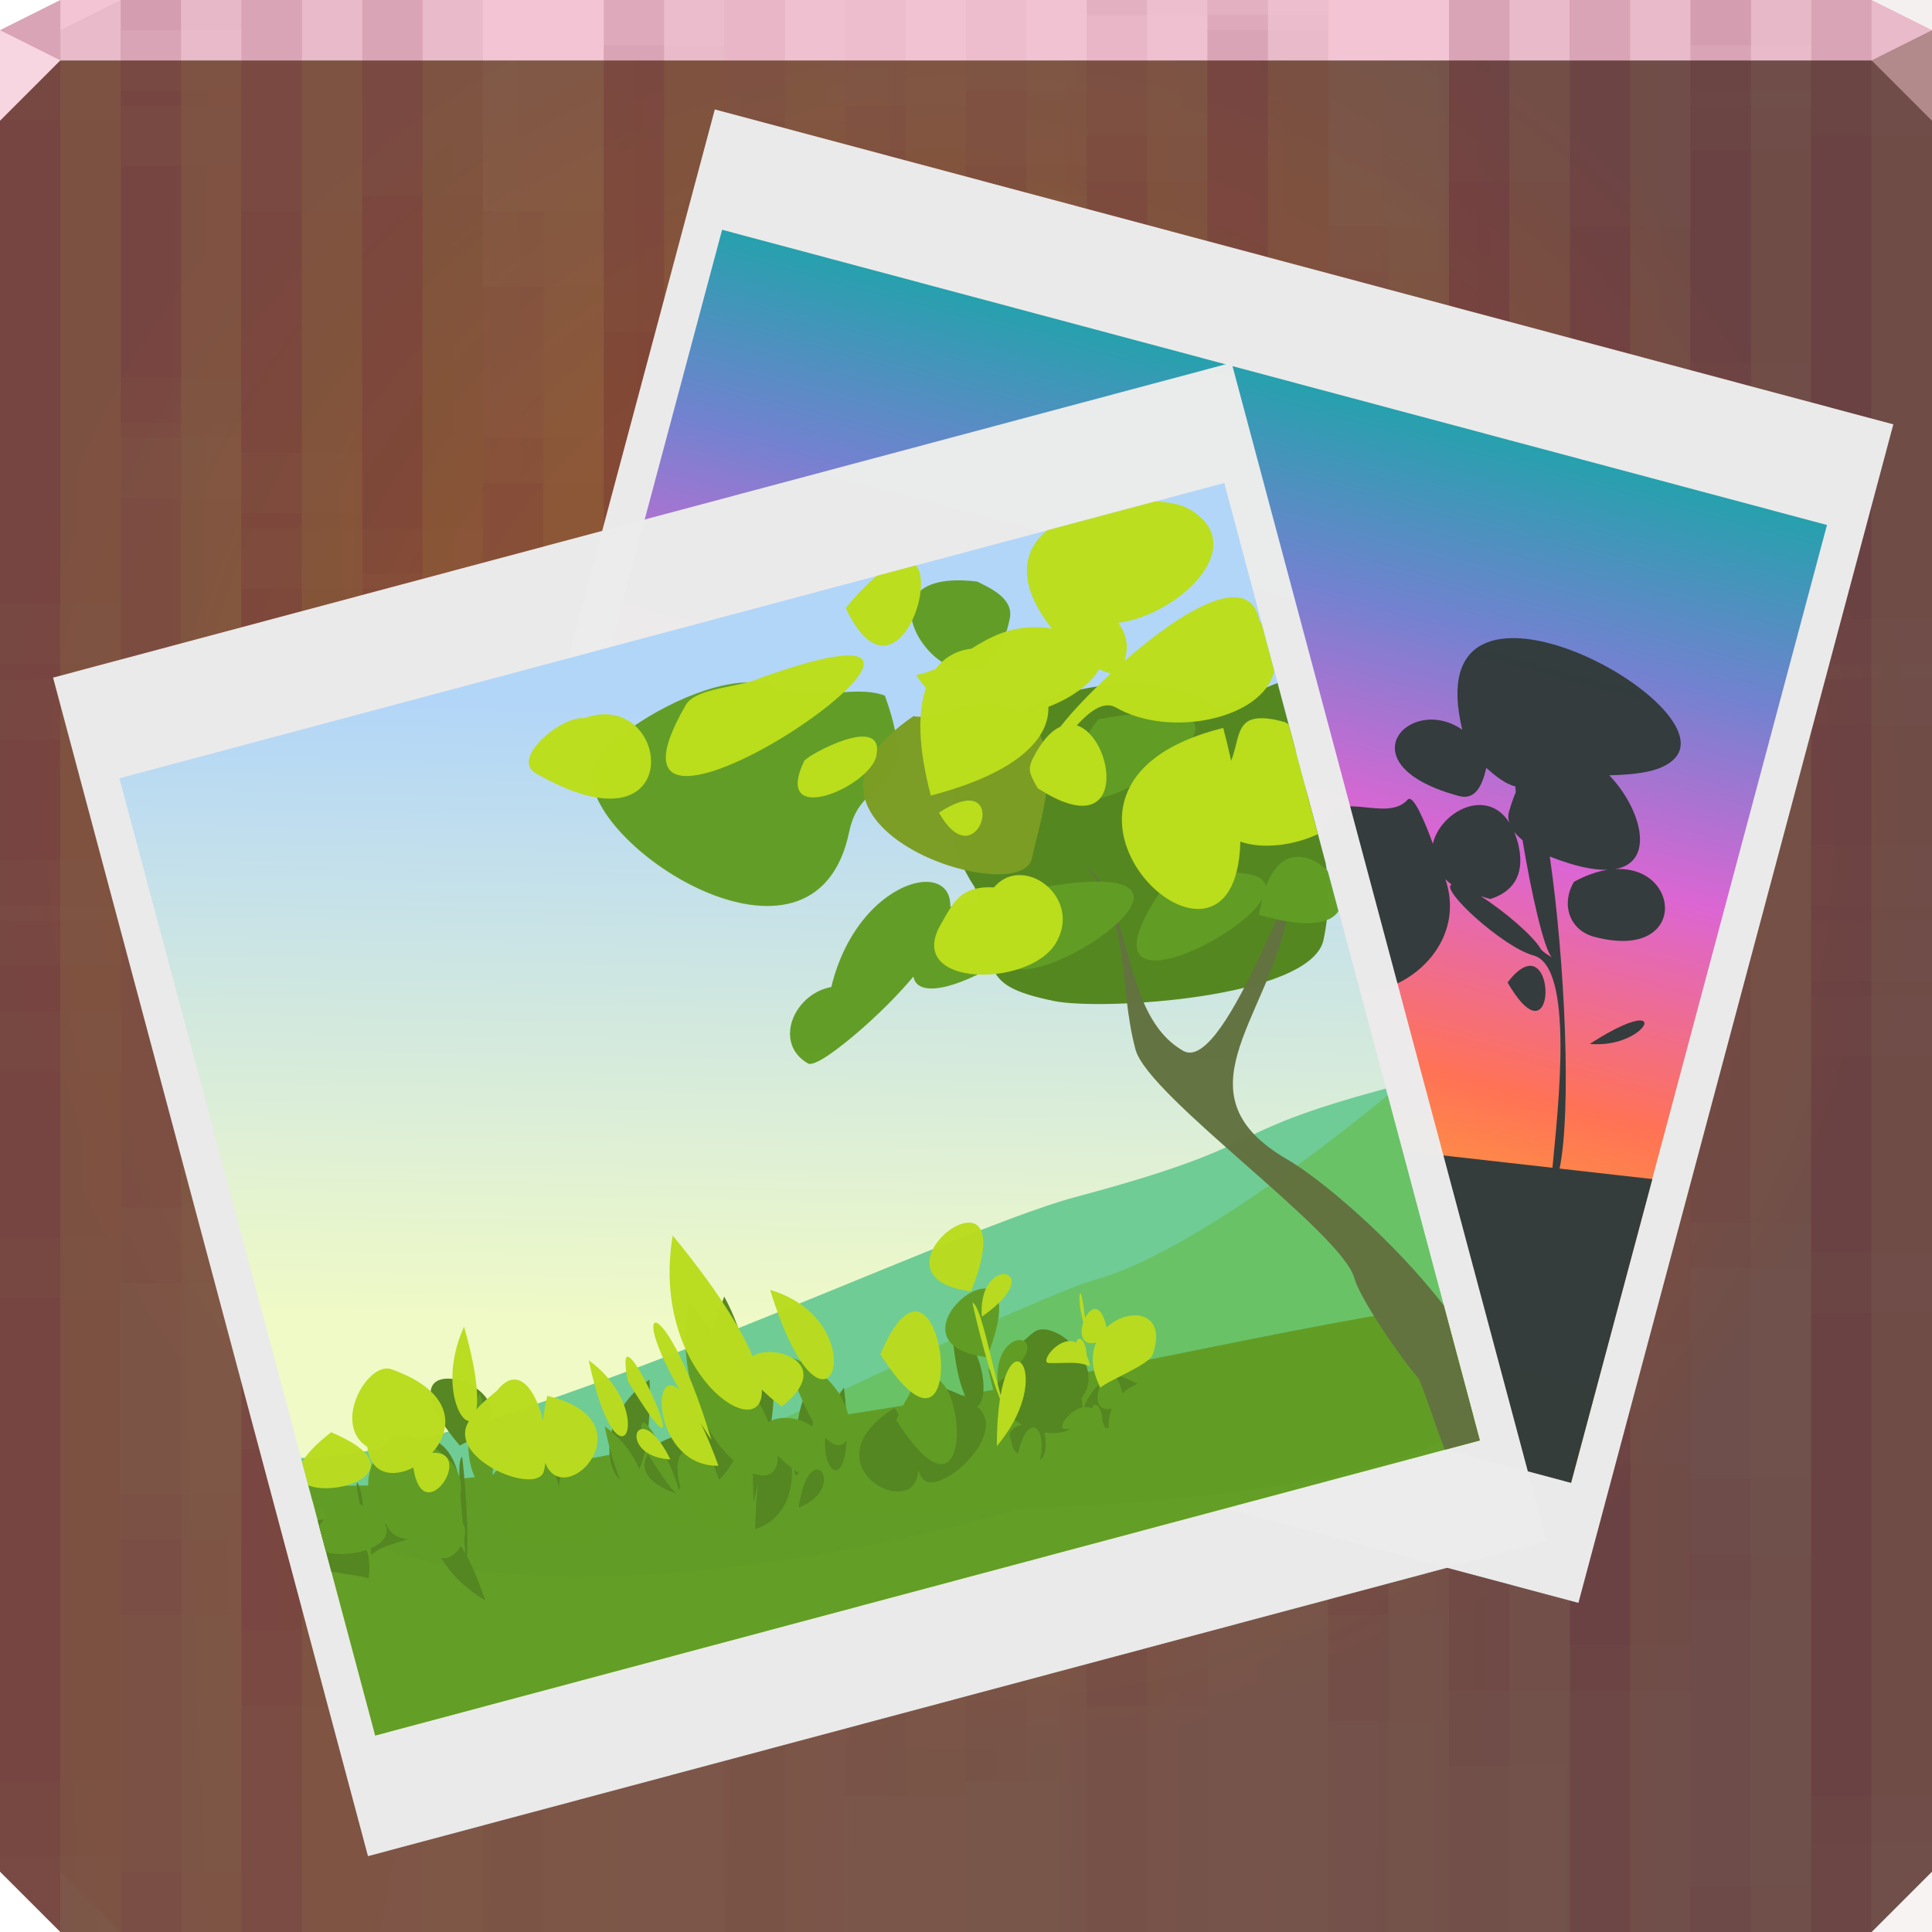<?xml version="1.0" encoding="UTF-8"?>
<!-- Created with Inkscape (http://www.inkscape.org/) -->
<svg width="64" height="64" version="1.1" xmlns="http://www.w3.org/2000/svg" xmlns:cc="http://creativecommons.org/ns#" xmlns:dc="http://purl.org/dc/elements/1.1/" xmlns:rdf="http://www.w3.org/1999/02/22-rdf-syntax-ns#" xmlns:xlink="http://www.w3.org/1999/xlink">
	<defs>
		<linearGradient id="c" x1="29.557" x2="38.69" y1="43.401" y2="11.911" gradientTransform="translate(-68)" gradientUnits="userSpaceOnUse">
			<stop stop-color="#f0fac5" offset="0"/>
			<stop stop-color="#b1d5f8" offset="1"/>
		</linearGradient>
		<linearGradient id="d" x1="39" x2="39" y1="57" y2="6" gradientTransform="translate(-68)" gradientUnits="userSpaceOnUse">
			<stop stop-color="#f9d21a" offset="0"/>
			<stop stop-color="#ff7053" offset=".353"/>
			<stop stop-color="#db63d2" offset=".588"/>
			<stop stop-color="#7080cf" offset=".804"/>
			<stop stop-color="#239fac" offset="1"/>
		</linearGradient>
		<radialGradient id="e" cx="31.826" cy="27.069" r="32" gradientTransform="matrix(1 0 0 .969 0 1.031)" gradientUnits="userSpaceOnUse">
			<stop stop-color="#9e6431" offset="0"/>
			<stop stop-color="#6f5c53" offset="1"/>
		</radialGradient>
		<radialGradient id="a" cx="76.364" cy="206.79" r="32" gradientTransform="matrix(-1.6199e-4,20.088,-1.416,0,304.34,-1517.8)" gradientUnits="userSpaceOnUse">
			<stop stop-color="#d4440c" stop-opacity=".163" offset="0"/>
			<stop stop-color="#722834" stop-opacity=".192" offset="1"/>
		</radialGradient>
		<radialGradient id="b" cx="71.774" cy="91.152" r="32" fx="69.998" fy="57.954" gradientTransform="matrix(.909 -.909 1.342 1.342 -116.34 7.63)" gradientUnits="userSpaceOnUse">
			<stop stop-color="#471370" stop-opacity=".497" offset="0"/>
			<stop stop-color="#762222" stop-opacity="0" offset="1"/>
		</radialGradient>
	</defs>
	<path d="m0 2v60l2 2h60l2-2v-60h-32z" color="#000000" fill="url(#e)"/>
	<path d="m0 2v60l2 2h60l2-2v-60h-32z" color="#000000" fill="url(#a)"/>
	<path d="m0 2v60l2 2h60l2-2v-60h-32z" color="#000000" fill="url(#b)"/>
	<path d="m2 0-2 1v1h64v-1l-2-1h-30z" color="#000000" fill="#f3c4d3"/>
	<g fill="#550022">
		<g transform="translate(0,-14.5)" fill-opacity=".036">
			<path transform="translate(0,14.5)" d="m2 0-2 1v21.5h2zm2 0v3.5h2v-3.5zm4 0v17.5h2v-17.5zm4 0v32.5h2v-32.5zm8 0v27.5h2v-27.5zm16 0v0.5h2v-0.5zm12 0v19.5h2v-19.5zm4 0v33.5h2v-33.5zm4 0v14.5h2v-14.5zm4 0v30.5h2v-30.5zm-20 0.5v37h2v-37zm-36 5v37h2v-37zm28 0v37h2v-37zm-8 1v37h2v-37zm-8 3v37h2v-37zm12 2v37h2v-37zm16 5v37h2v-37zm-36 3v37h2v-37zm28 0v37h2v-37zm12 2v37h2v-37zm-48 3v37h2v-37zm60 8v31.5h2v-31.5zm-8 5v26.5h2v-26.5zm4 14v12.5h2v-12.5z" color="#000000"/>
			<path transform="translate(0,14.5)" d="m2 0-2 1v29h2zm2 0v14h2v-14zm4 0v33h2v-33zm4 0v19h2v-19zm8 0v37h2v-37zm20 0v27h2v-27zm8 0v32h2v-32zm4 0v17h2v-17zm4 0v3h2v-3zm4 0v22h2v-22zm-32 5v37h2v-37zm28 0v37h2v-37zm-20 1v37h2v-37zm8 3v37h2v-37zm-12 2v37h2v-37zm-16 5v37h2v-37zm8 3v37h2v-37zm28 0v37h2v-37zm-40 2v37h2v-37zm48 3v37h2v-37zm-60 8v30l2 2v-32zm8 5v27h2v-27zm-4 14v13h2v-13z" color="#000000"/>
			<path transform="translate(0,14.5)" d="m2 0-2 1v27.5h2zm2 0v12.5h2v-12.5zm4 0v31.5h2v-31.5zm4 0v17.5h2v-17.5zm8 0v35.5h2v-35.5zm20 0v25.5h2v-25.5zm8 0v30.5h2v-30.5zm4 0v15.5h2v-15.5zm4 0v1.5h2v-1.5zm4 0v20.5h2v-20.5zm-32 3.5v37h2v-37zm28 0v37h2v-37zm-20 1v37h2v-37zm8 3v37h2v-37zm-12 2v37h2v-37zm-16 5v37h2v-37zm8 3v37h2v-37zm28 0v37h2v-37zm-40 2v37h2v-37zm48 3v37h2v-37zm-60 8v31.5l2 2v-33.5zm8 5v28.5h2v-28.5zm-4 14v14.5h2v-14.5z" color="#000000"/>
			<path transform="translate(0,14.5)" d="m2 0-2 1v19h2zm2 0v1h2v-1zm4 0v15h2v-15zm4 0v30h2v-30zm8 0v25h2v-25zm20 0v35h2v-35zm8 0v17h2v-17zm4 0v31h2v-31zm4 0v12h2v-12zm4 0v28h2v-28zm-56 3v37h2v-37zm28 0v37h2v-37zm-8 1v37h2v-37zm-8 3v37h2v-37zm12 2v37h2v-37zm16 5v37h2v-37zm-36 3v37h2v-37zm28 0v37h2v-37zm12 2v37h2v-37zm-48 3v37h2v-37zm60 8v34h2v-34zm-8 5v29h2v-29zm4 14v15h2v-15z" color="#000000"/>
			<path transform="translate(0,14.5)" d="m2 0-2 1v32.5h2zm2 0v14.5h2v-14.5zm4 0v28.5h2v-28.5zm16 0v9.5h2v-9.5zm8 0v6.5h2v-6.5zm4 0v11.5h2v-11.5zm12 0v30.5h2v-30.5zm8 0v25.5h2v-25.5zm-36 1.5v37h2v-37zm40 3v37h2v-37zm-48 2v37h2v-37zm40 1v37h2v-37zm-12 4v37h2v-37zm-36 5v37h2v-37zm28 0v37h2v-37zm-8 1v37h2v-37zm-8 3v37h2v-37zm12 2v37h2v-37zm16 5v36.5h2v-36.5zm-36 3v33.5h2v-33.5zm28 0v33.5h2v-33.5zm12 2v31.5h2v-31.5zm-48 3v26.5l2 2v-28.5zm60 8v20.5h2v-20.5zm-8 5v15.5h2v-15.5zm4 14v1.5h2v-1.5z" color="#000000"/>
			<path transform="translate(0,14.5)" d="m4 0v25h2v-25zm8 0v30h2v-30zm12 0v11h2v-11zm4 0v6h2v-6zm8 0v9h2v-9zm16 0v28h2v-28zm4 0v14h2v-14zm4 0v33h2v-33zm-20 1v37h2v-37zm-40 3v37h2v-37zm48 2v37h2v-37zm-40 1v37h2v-37zm12 4v37h2v-37zm8 5v37h2v-37zm28 0v37h2v-37zm-20 1v37h2v-37zm8 3v37h2v-37zm-12 2v37h2v-37zm-16 5v37h2v-37zm8 3v34h2v-34zm28 0v34h2v-34zm-40 2v32h2v-32zm48 3v29h2v-29zm-60 8v19l2 2v-21zm8 5v16h2v-16zm-4 14v2h2v-2z" color="#000000"/>
		</g>
		<g transform="translate(2,-14.5)" fill-opacity=".015">
			<path transform="translate(0,14.5)" d="m2 0-2 1v21.5h2zm2 0v3.5h2v-3.5zm4 0v17.5h2v-17.5zm4 0v32.5h2v-32.5zm8 0v27.5h2v-27.5zm16 0v0.5h2v-0.5zm12 0v19.5h2v-19.5zm4 0v33.5h2v-33.5zm4 0v14.5h2v-14.5zm4 0v30.5h2v-30.5zm-20 0.5v37h2v-37zm-36 5v37h2v-37zm28 0v37h2v-37zm-8 1v37h2v-37zm-8 3v37h2v-37zm12 2v37h2v-37zm16 5v37h2v-37zm-36 3v37h2v-37zm28 0v37h2v-37zm12 2v37h2v-37zm-48 3v37h2v-37zm60 8v31.5h2v-31.5zm-8 5v26.5h2v-26.5zm4 14v12.5h2v-12.5z" color="#000000"/>
			<path transform="translate(0,14.5)" d="m2 0-2 1v29h2zm2 0v14h2v-14zm4 0v33h2v-33zm4 0v19h2v-19zm8 0v37h2v-37zm20 0v27h2v-27zm8 0v32h2v-32zm4 0v17h2v-17zm4 0v3h2v-3zm4 0v22h2v-22zm-32 5v37h2v-37zm28 0v37h2v-37zm-20 1v37h2v-37zm8 3v37h2v-37zm-12 2v37h2v-37zm-16 5v37h2v-37zm8 3v37h2v-37zm28 0v37h2v-37zm-40 2v37h2v-37zm48 3v37h2v-37zm-60 8v30l2 2v-32zm8 5v27h2v-27zm-4 14v13h2v-13z" color="#000000"/>
			<path transform="translate(0,14.5)" d="m2 0-2 1v27.5h2zm2 0v12.5h2v-12.5zm4 0v31.5h2v-31.5zm4 0v17.5h2v-17.5zm8 0v35.5h2v-35.5zm20 0v25.5h2v-25.5zm8 0v30.5h2v-30.5zm4 0v15.5h2v-15.5zm4 0v1.5h2v-1.5zm4 0v20.5h2v-20.5zm-32 3.5v37h2v-37zm28 0v37h2v-37zm-20 1v37h2v-37zm8 3v37h2v-37zm-12 2v37h2v-37zm-16 5v37h2v-37zm8 3v37h2v-37zm28 0v37h2v-37zm-40 2v37h2v-37zm48 3v37h2v-37zm-60 8v31.5l2 2v-33.5zm8 5v28.5h2v-28.5zm-4 14v14.5h2v-14.5z" color="#000000"/>
			<path transform="translate(0,14.5)" d="m2 0-2 1v19h2zm2 0v1h2v-1zm4 0v15h2v-15zm4 0v30h2v-30zm8 0v25h2v-25zm20 0v35h2v-35zm8 0v17h2v-17zm4 0v31h2v-31zm4 0v12h2v-12zm4 0v28h2v-28zm-56 3v37h2v-37zm28 0v37h2v-37zm-8 1v37h2v-37zm-8 3v37h2v-37zm12 2v37h2v-37zm16 5v37h2v-37zm-36 3v37h2v-37zm28 0v37h2v-37zm12 2v37h2v-37zm-48 3v37h2v-37zm60 8v34h2v-34zm-8 5v29h2v-29zm4 14v15h2v-15z" color="#000000"/>
			<path transform="translate(0,14.5)" d="m2 0-2 1v32.5h2zm2 0v14.5h2v-14.5zm4 0v28.5h2v-28.5zm16 0v9.5h2v-9.5zm8 0v6.5h2v-6.5zm4 0v11.5h2v-11.5zm12 0v30.5h2v-30.5zm8 0v25.5h2v-25.5zm-36 1.5v37h2v-37zm40 3v37h2v-37zm-48 2v37h2v-37zm40 1v37h2v-37zm-12 4v37h2v-37zm-36 5v37h2v-37zm28 0v37h2v-37zm-8 1v37h2v-37zm-8 3v37h2v-37zm12 2v37h2v-37zm16 5v36.5h2v-36.5zm-36 3v33.5h2v-33.5zm28 0v33.5h2v-33.5zm12 2v31.5h2v-31.5zm-48 3v26.5l2 2v-28.5zm60 8v20.5h2v-20.5zm-8 5v15.5h2v-15.5zm4 14v1.5h2v-1.5z" color="#000000"/>
			<path transform="translate(0,14.5)" d="m4 0v25h2v-25zm8 0v30h2v-30zm12 0v11h2v-11zm4 0v6h2v-6zm8 0v9h2v-9zm16 0v28h2v-28zm4 0v14h2v-14zm4 0v33h2v-33zm-20 1v37h2v-37zm-40 3v37h2v-37zm48 2v37h2v-37zm-40 1v37h2v-37zm12 4v37h2v-37zm8 5v37h2v-37zm28 0v37h2v-37zm-20 1v37h2v-37zm8 3v37h2v-37zm-12 2v37h2v-37zm-16 5v37h2v-37zm8 3v34h2v-34zm28 0v34h2v-34zm-40 2v32h2v-32zm48 3v29h2v-29zm-60 8v19l2 2v-21zm8 5v16h2v-16zm-4 14v2h2v-2z" color="#000000"/>
		</g>
	</g>
	<path d="m64 4-2-2 2-1z" fill="#b38a8b"/>
	<path d="m0 1v3l2-2z" fill="#f7d6e1"/>
	<g transform="matrix(.61 .163 -.163 .61 65.159 14.709)" stroke-width="1.584">
		<rect x="-68" width="64" height="64" rx="0" ry="0" fill="#ececec" opacity=".985" style="paint-order:normal"/>
		<rect x="-66" y="6" width="60" height="52" rx="0" ry="0" fill="url(#d)" opacity=".985" style="paint-order:normal"/>
		<path transform="matrix(1.374 -.368 .368 1.374 -88.002 -6.152)" d="m23.248 25.668c-0.616-0.04-1.603 0.078-3.123 0.389-1.087 0.222-2.81 8.117-3.125 8.299-3.395 1.96-4.891-5.519-7.504 4.231-0.114 0.425 0.009 0.816 0.254 1.174-0.502 0.191-1.038 0.547-1.59 1.17-0.118 0.133-0.759 0.616-0.572 0.939 0.151 0.261 0.319 0.63 0.477 1l-3.432-0.389-1.365 5.094 40.75 10.918 3.004-11.205-3.422-0.389c0.439-2.116 0.214-7.564-0.355-11.51 0.915 0.361 1.613 0.508 2.125 0.49-0.37 0.062-0.781 0.198-1.234 0.443-0.477 0.804-0.193 1.777 0.748 2.029 3.454 0.925 3.232-2.638 0.773-2.496 1.517-0.268 0.94-2.258-0.215-3.459 1.012-0.031 1.974-0.127 2.432-0.643 1.85-2.086-9.576-8.197-7.854-1.043-1.941-1.348-4.403 1.298-0.115 2.447 0.613 0.164 0.859-0.423 1-1.037 0.332 0.29 0.703 0.598 1.068 0.68 0.008 0.072 0.013 0.136 0.021 0.211-0.094 0.229-0.184 0.474-0.262 0.764-0.033 0.125-0.016 0.246 0.02 0.363-0.835-1.328-2.552-0.396-2.818 0.779-0.293-0.807-0.729-1.856-0.932-1.627-0.763 0.861-2.597-0.387-2.906 0.766-0.127 0.472-2.393 1.655-1.897 2.516 0.488 0.846 0.284 1.723 0.742 2.516 1.71 2.961 6.584 0.461 5.453-2.867 0.074 0.067 0.136 0.135 0.23 0.197-0.45 0.176 1.909 2.322 3.016 2.619 1.52 0.407 0.902 5.644 0.697 7.832l-17.652-2.002c0.975-2.97 3.379 2.575 4.652-2.178 2.387-8.907-7.712-2.609-7.441-1.285 0.419 2.047 2.228 1.975 2.588 3.441l-5.809-0.66c0.383-1.755-0.809-5.53 0.109-6.061 0.62-0.358 1.724 0.273 2.414-0.125 1.115-0.644 1.675-1.727 3.059-2.525 1.221-0.705-1.752-3.213-1.945-3.547-1.716-2.971 2.604-6.086-0.064-6.26zm18.684 8.81c0.088 0.114 0.194 0.212 0.309 0.309 0.322 1.96 0.784 4 1.076 4.32-0.13-0.08-0.354-0.214-0.416-0.322-0.269-0.467-1.331-1.381-2.197-1.932 0.12 0.032 0.218 0.073 0.352 0.1 0.743-0.236 1.28-0.79 1.049-1.92-0.044-0.214-0.105-0.389-0.172-0.555zm-23.121 2.74c0.33-0.083 0.817 2.695 0.551 3.689-0.272 1.016 0.158 2.095 0.055 3.248l-7.719-0.875c0.574-0.522 0.817-1.177 0.771-1.799 0.18 0.061 0.356 0.118 0.52 0.162 1.562 0.419 3.165-0.279 4.32-0.516 0.413-0.085 0.06-1.359-0.006-1.418-0.059-0.052 1.271-1.863 1.379-2.268 0.038-0.142 0.082-0.213 0.129-0.225zm2.131 2.018c-0.234 0.05-0.586 0.273-1.086 0.771 0.91 2.055 2.102-0.986 1.086-0.771zm21.588 0.184c-0.218-0.005-0.5 0.161-0.844 0.613 1.54 2.669 1.788-0.59 0.844-0.613zm4.027 2.018c-0.266 0.007-0.849 0.225-1.84 0.863 1.482 0.137 2.425-0.878 1.84-0.863zm-23.174 1.699c-1.428 1.088 1.471 1.21 0 0z" fill="#333c3c" opacity=".985" style="paint-order:normal"/>
	</g>
	<g transform="matrix(.61 -.163 .163 .61 43.238 11.363)" stroke-width="1.584">
		<g stroke-width="1.584">
			<rect x="-68" width="64" height="64" rx="0" ry="0" fill="#ececec" opacity=".985" style="paint-order:normal"/>
			<g stroke-width="1.584">
				<rect x="-66" y="6" width="60" height="52" rx="0" ry="0" fill="url(#c)" opacity=".985" style="paint-order:normal"/>
				<path transform="matrix(1.422 0 0 1.422 -90.072 -22.215)" d="m59.113 42.965c-6.624 0.011-4.311 0.91-12.111 0.91-5.1 0-23.621 3.663-30.076 1.922v1.609c3.103 7.199 29.109 8.999 37.256 4.926 0.977-0.488 4.16-0.214 4.932-1.09z" fill="#6ecc95" opacity=".985" style="paint-order:normal"/>
				<path transform="matrix(1.422 0 0 1.422 -90.072 -22.215)" d="m59.113 43.221c-3.326 1.522-9.057 3.791-12.25 3.791-1.782 0-15.386 2.386-17.125 3.072 1.202 2.203 25.102 8.34 29.375 5.471z" fill="#6bc367" opacity=".985" style="paint-order:normal"/>
				<path transform="matrix(1.422 0 0 1.422 -90.072 -22.215)" d="m16.926 46.826v9.576h42.188v-5.199c-7.648-0.822-14.865-0.8-24.668-2.035-5.367-0.676-11.399-0.406-17.52-2.342z" fill="#629d25" opacity=".985" style="paint-order:normal"/>
				<path transform="matrix(1.422 0 0 1.422 -90.072 -22.215)" d="m33.551 44.074c-1.484 2.073-2.274 3.581-2.643 4.644-0.745-0.463-3.087 0.447-0.949 1.92 0.301-0.251 0.515-0.469 0.691-0.67 0.061 2.138 4.097-0.839 2.9-5.894zm-10.814 0.262c-0.604-0.052-0.975 0.559-0.031 2.533 2.695-0.519 1.038-2.447 0.031-2.533zm-1.221 1.982c-0.454-0.035-0.646 0.607 0.857 1.512 0.006-1.047-0.505-1.484-0.857-1.512zm8.582 0.004c-3.937 1.438-1.64 6.914 0 0zm11.359 0.592c-0.35 1.632-0.363 2.59-0.246 3.078-0.224-0.227-0.492-0.409-0.811-0.645-0.825-0.921-1.422 0.053-1.619 1.211-0.053-0.271-0.117-0.558-0.217-0.891-3.771 1.16-0.352 4.345 0.238 2.463 0.026 0.112 0.044 0.234 0.084 0.326 0.354 0.816 3.277-0.615 2.734-1.867-0.032-0.074-0.073-0.128-0.109-0.191 0.419-0.05 0.922-1.661-0.055-3.484zm-22.768 0.299c-0.041-0.006-0.084 0.367-0.113 0.924-0.23-0.391-0.625-0.556-0.77 0.4-0.267-0.219-0.584-0.332-0.881-0.357v1.963c0.504 0.233 1.095 0.457 1.258 0.594 0.298-0.682 0.257-1.245 0.047-1.67 0.549 0.093 0.58-0.376 0.422-0.771 0.12-0.605 0.096-1.074 0.037-1.082zm15.738 0.029c-0.24-0.092-1.08 1.302-1.797 4.453 0.146-0.242 0.229-0.421 0.355-0.645-0.174 0.431-0.357 0.94-0.549 1.613 2.372-0.119 2.278-3.978 1.244-2.891 0.766-1.575 0.924-2.463 0.746-2.531zm-11.746 0.045c-0.301 0.13-0.534 2.153-0.809 3.478-0.651-2.646-1.933-0.41 0.266 1.867-0.048-0.722-0.13-1.286-0.23-1.734 0.469-1.488 0.781-3.614 0.773-3.611zm2.082 0.191c-1.299 0.215-1.057 6.023 1.438 1.484-0.59-1.167-1.074-1.544-1.438-1.484zm19.637 0.781c-0.057 0.003-0.11 0.016-0.162 0.039-2.313 1.003-2.111 2.378-1.299 3.178-1.626 0.02 0.543 2.886 0.734 0.498 0.761 0.325 1.585 0.171 1.643-0.875 1.187-0.889-0.067-2.891-0.916-2.84zm-8.906 0.168c-0.488 0.131-2.272 5.368 0.064 0.908 0.092-0.695 0.048-0.938-0.064-0.908zm1.457 0.031c-2.479 2.067-0.747 5.285 0 0zm-18.098 0.41c-0.112 0.005-0.256 0.224-0.24 0.631-0.042 0.118-0.08 0.248-0.105 0.414 0.053-0.027 0.102-0.038 0.152-0.057 2e-3 0.009 0.002 0.015 0.004 0.023 0.007-0.011 0.007-0.018 0.014-0.029 0.384-0.139 0.737-0.096 1.34-0.148 0.374-0.033-0.476-1.029-1.062-0.688-0.014-0.089-0.049-0.149-0.102-0.146zm27.756 1.602c-4.717 2.383 4.583 3.092 0 0zm-11.412 0.656c-0.22-0.043-0.605 0.232-1.004 1.185 1.275-0.158 1.37-1.113 1.004-1.185z" fill="#548622" opacity=".985" style="paint-order:normal"/>
				<path transform="matrix(1.422 0 0 1.422 -90.072 -22.215)" d="m32.232 43.91c-2.149 4.732 1.24 8.431 1.709 6.34 0.135 0.232 0.302 0.487 0.551 0.793 2.38-1.033 0.261-2.375-0.561-2.066-0.157-1.115-0.642-2.746-1.699-5.066zm-8.307 1.264c-1.311 1.602-1.124 3.278-0.723 3.406-0.048 0.056-0.099 0.101-0.145 0.168-0.774 1.124 1.818 3.092 2.322 2.359 0.057-0.082 0.097-0.198 0.145-0.303 0.218 1.959 4.186-0.509 0.709-2.373-0.162 0.308-0.281 0.578-0.385 0.834 0.03-1.175-0.368-2.244-1.355-1.5-0.359 0.169-0.655 0.297-0.918 0.477 0.209-0.456 0.379-1.399 0.35-3.068zm-3.32 0.734c-0.853 0.031-2.199 1.602-1.272 2.629-0.145 1.038 0.634 1.346 1.443 1.174-0.273 2.382 2.406-0.013 0.814-0.346 0.952-0.628 1.417-1.939-0.66-3.369-0.094-0.064-0.204-0.092-0.326-0.088zm22.188 0.342c-1.005-0.109-3.002 1.463-0.457 2.492 1.307-1.755 1.06-2.427 0.457-2.492zm-7.606 0.529c0.277 7.101 3.586 2.17 0 0zm-4.426 0.07c-0.188 0.032-0.204 0.936 0.246 2.635-0.806-1.283-1.645 2.494 0.662 3.068-0.059-0.693-0.138-1.226-0.225-1.682 0.08 0.241 0.125 0.431 0.221 0.693-0.096-3.23-0.651-4.758-0.904-4.715zm-2.711 0.709c-0.285 5.33 2.034 2.506 0 0zm-9.865 0.111c-0.616 0.26-1.015 0.503-1.26 0.727v0.99c0.999 0.665 3.979 0.401 1.26-1.717zm11.301 0.139c-0.105-0.051-0.194 0.177-0.238 0.877 1.434 4.826 0.692-0.654 0.238-0.877zm14.123 0.621c-0.352-0.041-0.937 0.292-1.133 1.32 1.65-0.598 1.585-1.268 1.133-1.32zm-3.572 0.484c-0.347-0.005-0.846 0.325-1.535 1.209 1.636 5.132 3.037-1.188 1.535-1.209zm2.24 0.242c-0.006-0.004-0.11 2.143 0.064 3.693-0.184 0.421-0.375 0.958-0.561 1.656 2.596-1.811 1.768-4.253 0.619-1.779-0.014-1.354 0.147-3.385-0.123-3.57zm3.934 0.695c-0.059-0.003-0.173 0.452-0.172 1.068-0.232 0.357-0.293 0.825 0.264 0.84-0.289 0.376-0.435 0.922-0.273 1.648 0.319-0.176 1.95-0.354 2.168-0.67 0.977-1.419-0.39-1.948-1.377-1.416 0.043-0.965-0.375-0.882-0.676-0.543 0.079-0.551 0.108-0.926 0.066-0.928zm-16.953 0.662c-0.374 5.61e-4 -0.463 0.955 0.758 1.355-0.207-1.013-0.534-1.356-0.758-1.355zm15.861 0.93c-0.476 0.063-0.955 0.521-0.691 0.598 0.58 0.167 0.934 0.194 1.283 0.402 0.004 0.013 0.005 0.02 0.01 0.033 0.004-8e-3 0.004-0.014 0.008-0.021 0.046 0.029 0.092 0.048 0.139 0.084 0.006-0.165-0.005-0.301-0.023-0.424 0.14-0.586-0.145-0.812-0.242-0.543-0.083-0.073-0.179-0.114-0.281-0.129-0.066-0.009-0.133-9e-3 -0.201 0z" fill="#629d25" opacity=".985" style="paint-order:normal"/>
				<path transform="matrix(1.422 0 0 1.422 -90.072 -22.215)" d="m32.295 41.41c-2.149 4.732 1.24 8.431 1.709 6.34 0.135 0.232 0.302 0.487 0.551 0.793 2.38-1.033 0.261-2.375-0.561-2.066-0.157-1.115-0.642-2.746-1.699-5.066zm-8.307 1.264c-1.311 1.602-1.124 3.278-0.723 3.406-0.048 0.056-0.099 0.101-0.145 0.168-0.774 1.124 1.818 3.092 2.322 2.359 0.057-0.082 0.097-0.198 0.145-0.303 0.218 1.959 4.186-0.509 0.709-2.373-0.162 0.308-0.281 0.578-0.385 0.834 0.03-1.175-0.368-2.244-1.355-1.5-0.359 0.169-0.655 0.297-0.918 0.477 0.209-0.456 0.379-1.399 0.35-3.068zm-3.32 0.734c-0.853 0.031-2.199 1.602-1.272 2.629-0.145 1.038 0.634 1.346 1.443 1.174-0.273 2.382 2.406-0.013 0.814-0.346 0.952-0.628 1.417-1.939-0.66-3.369-0.094-0.064-0.204-0.092-0.326-0.088zm22.188 0.342c-1.005-0.109-3.002 1.463-0.457 2.492 1.307-1.755 1.06-2.427 0.457-2.492zm-7.606 0.529c0.277 7.101 3.586 2.17 0 0zm-4.426 0.07c-0.188 0.032-0.204 0.936 0.246 2.635-0.806-1.283-1.645 2.494 0.662 3.068-0.059-0.693-0.138-1.226-0.225-1.682 0.08 0.241 0.125 0.431 0.221 0.693-0.096-3.23-0.651-4.758-0.904-4.715zm-2.711 0.709c-0.285 5.33 2.034 2.506 0 0zm-9.865 0.111c-0.678 0.286-1.087 0.552-1.322 0.793v0.881c0.93 0.719 4.099 0.489 1.322-1.674zm11.301 0.139c-0.105-0.051-0.194 0.177-0.238 0.877 1.434 4.826 0.692-0.654 0.238-0.877zm14.123 0.621c-0.352-0.041-0.937 0.292-1.133 1.32 1.65-0.598 1.585-1.268 1.133-1.32zm-3.572 0.484c-0.347-0.005-0.846 0.325-1.535 1.209 1.636 5.132 3.037-1.188 1.535-1.209zm2.24 0.242c-0.006-0.004-0.11 2.143 0.064 3.693-0.184 0.421-0.375 0.958-0.561 1.656 2.596-1.811 1.768-4.253 0.619-1.779-0.014-1.354 0.147-3.385-0.123-3.57zm3.934 0.695c-0.059-0.003-0.173 0.452-0.172 1.068-0.232 0.357-0.293 0.825 0.264 0.84-0.289 0.376-0.435 0.922-0.273 1.648 0.319-0.176 1.95-0.354 2.168-0.67 0.977-1.419-0.39-1.948-1.377-1.416 0.043-0.965-0.375-0.882-0.676-0.543 0.079-0.551 0.108-0.926 0.066-0.928zm-16.953 0.662c-0.374 5.61e-4 -0.463 0.955 0.758 1.355-0.207-1.013-0.534-1.356-0.758-1.355zm15.861 0.93c-0.476 0.063-0.955 0.521-0.691 0.598 0.58 0.167 0.934 0.194 1.283 0.402 0.004 0.013 0.005 0.02 0.01 0.033 0.004-8e-3 0.004-0.014 0.008-0.021 0.046 0.029 0.092 0.048 0.139 0.084 0.006-0.165-0.005-0.301-0.023-0.424 0.14-0.586-0.145-0.812-0.242-0.543-0.083-0.073-0.179-0.114-0.281-0.129-0.066-0.009-0.133-9e-3 -0.201 0z" fill="#badc20" opacity=".985" style="paint-order:normal"/>
				<path transform="matrix(1.422 0 0 1.422 -90.072 -22.215)" d="m52.016 25.834c-0.244-0.01-0.488-0.01-0.73 2e-3 -1.645 0.078-3.211 0.648-4.191 1.691-0.118 0.07-0.196 0.183-0.25 0.32-0.753 0.989-1.036 2.325-0.469 4.027 0.107 3.054-1.022 3.427 1.75 4.812 1.601 0.801 9.197 2.356 10.188 0.375 0.496-0.992 0.714-1.861 0.801-2.709v-2.637c-0.024-0.486-0.051-0.98-0.051-1.529 0-0.048 0.033-0.095 0.051-0.143v-2.566c-0.986 0.088-2.156 0.541-2.551 0.146-1.131-1.131-2.837-1.722-4.547-1.791z" fill="#54861f" opacity=".985" style="paint-order:normal"/>
				<path transform="matrix(1.422 0 0 1.422 -90.072 -22.215)" d="m50.5 32.062c1.181 2.369 0.062 4.596 0.062 7.125 0 1.8 5.625 8.468 5.625 10.25 0 0.755 0.898 3.296 1.312 4.125 0.096 0.191 0.15 1.679 0.277 2.84h1.336v-5.158c-1.215-2.894-3.22-5.726-4.176-6.682-3.352-3.352 0.535-5.132 2.25-8.562 1.704-3.407-3.597 5.028-4.938 3.688-1.905-1.905-0.315-5.575-1.75-7.625z" fill="#637340" opacity=".985" style="paint-order:normal"/>
				<path transform="matrix(1.422 0 0 1.422 -90.072 -22.215)" d="m47.799 20.66c-2.794 0.155 0.283 6.177 2.389 1.965 0.341-0.682-0.438-1.292-0.812-1.625-0.659-0.264-1.177-0.362-1.576-0.34zm-9.146 1.627c-1.996 0.108-4.383 0.986-4.777 1.775-1.206 2.412 5.738 10.274 8.562 4.625 1.028-2.057 2.908-0.355 2.562-4.5-1.031-0.746-3.022-0.46-3.875-1.312-0.356-0.356-0.949-0.535-1.648-0.584-0.262-0.019-0.539-0.019-0.824-0.004zm13.723 4.775c-7.25 5.918 10.453 0.871 0 0zm-8.283 4.106c-1.114 0.071-2.705 0.926-3.779 2.894-1.407-0.113-2.613 1.45-1.562 2.5 0.263 0.263 2.006-0.597 2.312-0.75 0.94-0.47 1.67-0.915 2.275-1.338-0.07 0.929 1.897 0.768 3.434 0.232-0.011 2.031 10.371-1.492 1.791-2.207-0.198 0.162-0.31 0.286-0.473 0.432-0.458-0.252-1.347-0.462-2.769-0.594 0.231-0.777-0.338-1.227-1.228-1.17zm9.283 2.269c-4.959 4.048 1.75 2.966 3.144 1.6-0.09 0.166-0.183 0.317-0.27 0.525 1.602 0.973 2.473 0.988 2.863 0.627v-1.527c-0.453-0.809-1.438-1.339-2.35-0.041 0.056-0.497-0.803-0.968-3.389-1.184z" fill="#629d25" opacity=".985" style="paint-order:normal"/>
				<path d="m-24.916 13.607c-9.508 3.346 2.81 11.358 4.089 8.8 0.986-1.971 3.853-5.905 0.711-8-1.536-1.024-3.47-0.196-4.8-0.8z" fill="#7c9d25" opacity=".985" style="paint-order:normal"/>
				<path transform="matrix(1.422 0 0 1.422 -90.072 -22.215)" d="m45.85 19.84c-0.386 0.182-0.85 0.454-1.412 0.848 0.689 3.831 3.409 0.229 2.91-0.848zm6.514 0c-1.491 0.672-1.363 2.224-0.77 3.551-0.12-0.047-0.208-0.095-0.344-0.141-1.071-0.357-1.912-0.159-2.719 0.088-0.5-0.076-1.014 0.027-1.467 0.381-0.243 0.034-0.49 0.053-0.752 0.031 0.059 0.2 0.138 0.381 0.225 0.553-0.505 0.756-0.85 1.986-0.85 3.885 3.417 0.016 4.784-0.96 5.033-2.043 0.95-0.104 1.768-0.434 2.17-0.865 0.14 0.129 0.265 0.209 0.381 0.266-0.915 0.488-1.746 0.991-2.311 1.42-0.309 0.052-0.668 0.242-1.086 0.66-0.514 0.514-0.487 0.616-0.312 1.312 2.715 3.013 3.24-1.077 1.994-1.863 0.572-0.363 1.192-0.638 1.568-0.262 1.605 1.605 5.117 1.82 5.988 0.213v-1.805c-0.02-0.054-0.027-0.102-0.051-0.158 0.121-1.896-2.697-1.063-5.193 0.174 0.311-0.477 0.33-0.982 0.139-1.422 2.208 0.297 5.523-1.471 3.617-3.377-0.266-0.266-0.682-0.451-1.133-0.598zm-18.658 2.232c-0.948 0.008-2.559 0.886-1.893 1.553 4.643 4.643 5.692-1.787 2.25-1.5-0.1-0.038-0.222-0.054-0.357-0.053zm8.914 0.207c-0.521 0.001-1.16 0.031-1.932 0.096-0.741 0.146-2.342-0.283-2.875 0.25-6.099 6.099 12.618-0.362 4.807-0.346zm0.525 3.107c-0.728 0.036-1.567 0.276-1.645 0.363-1.794 2.109 2.099 1.552 2.625 0.5 0.365-0.73-0.252-0.899-0.98-0.863zm14.807 3.148c-0.681-0.036-0.786 0.688-1.23 1.27 0.019-0.388 0.029-0.801 0.029-1.242-8.949-0.159-2.365 10.645-0.471 4.215 0.703 0.484 1.861 0.648 2.834 0.471v-4.199c-0.042-0.038-0.07-0.073-0.113-0.111-0.462-0.271-0.796-0.389-1.049-0.402zm-11.217 0.162c-0.231-0.003-0.534 0.048-0.922 0.178 0.645 2.543 2.538-0.156 0.922-0.178zm1.103 3.131c-0.256-0.013-0.522 0.057-0.775 0.234-1.189-0.386-1.603 0.166-2.25 0.812-1.904 1.904 2.561 3.127 3.938 1.75 1.125-1.125 0.199-2.739-0.912-2.797z" fill="#bcde1d" opacity=".985" style="paint-order:normal"/>
			</g>
		</g>
	</g>
</svg>

